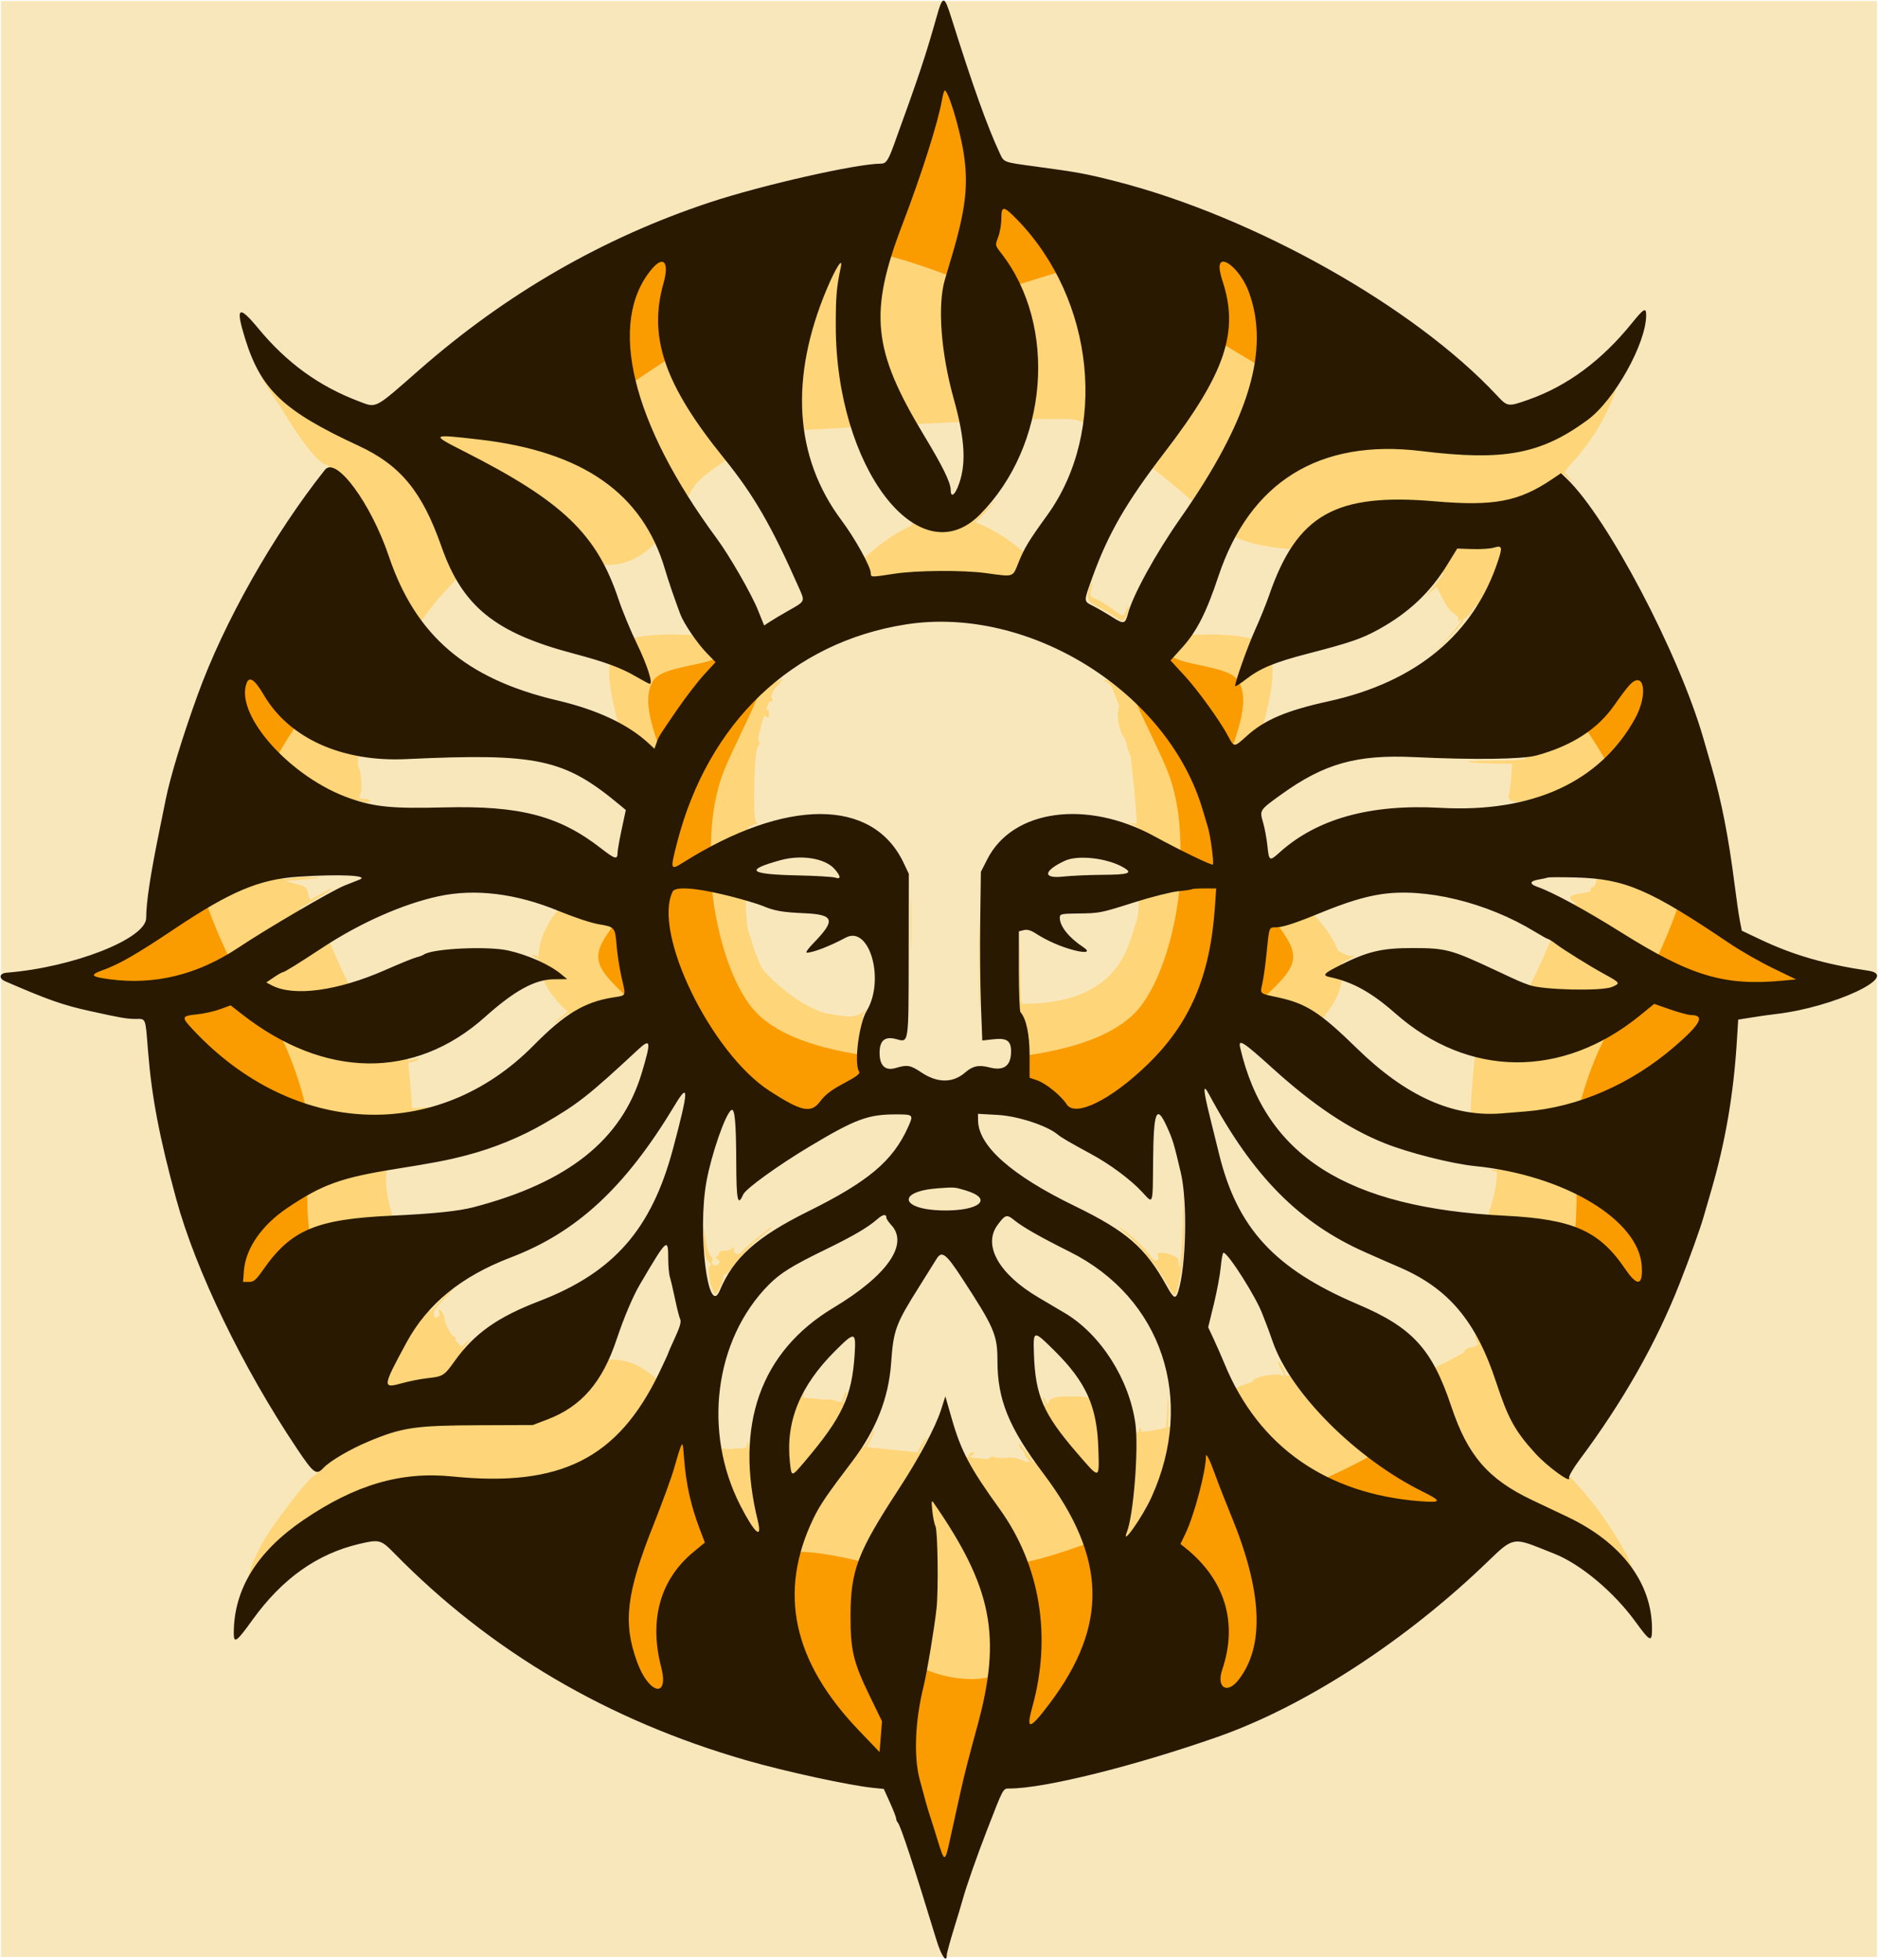 <?xml version="1.0" encoding="UTF-8"?>
<svg width="964px" height="1006px" viewBox="0 0 964 1006" version="1.1" xmlns="http://www.w3.org/2000/svg" xmlns:xlink="http://www.w3.org/1999/xlink" style="background: #FBE7BA;">
    <title>Untitled</title>
    <g id="Page-1" stroke="none" stroke-width="1" fill="none" fill-rule="evenodd">
        <rect id="Rectangle" fill="#F9E7BC" x="0.5" y="0.5" width="963" height="1004"></rect>
        <g id="trace-(2)" transform="translate(0.285, 0.282)">
            <path d="M458.715,130.659 C458.715,131.727 458.291,132.862 457.773,133.182 C457.255,133.503 456.523,135.892 456.147,138.491 C455.77,141.091 455.11,143.668 454.679,144.218 C452.363,147.175 452.961,176.803 455.475,183.597 C456.223,185.62 456.32,185.608 461.856,182.815 C464.948,181.256 468.769,179.727 470.346,179.418 C478.655,177.79 480.151,177.114 480.828,174.685 C481.347,172.823 481.54,173.368 481.615,176.909 C481.67,179.489 482.225,181.915 482.849,182.301 C483.651,182.796 483.805,182.006 483.375,179.61 C481.961,171.728 481.461,154.682 482.522,150.528 C485.036,140.68 485.037,135.168 482.525,134.979 C481.271,134.884 480.109,134.401 479.944,133.904 C478.624,129.945 476.914,129.182 474.481,131.468 C471.579,134.194 469.019,134.292 465.777,131.799 C464.436,130.769 462.748,130.152 462.027,130.429 C461.305,130.705 460.715,130.434 460.715,129.825 C460.715,129.216 460.265,128.718 459.715,128.718 C459.165,128.718 458.715,129.591 458.715,130.659 M538.089,140.25 C538.49,141.295 537.809,142.09 535.946,142.75 C534.444,143.283 532.434,144.169 531.479,144.718 C530.524,145.268 528.8,145.718 527.649,145.718 C525.527,145.718 525.569,150.427 527.715,153.218 C528.478,154.21 529.879,159.613 531.863,169.214 C532.43,171.961 532.742,181.711 532.555,190.881 C532.368,200.05 532.4,207.368 532.625,207.142 C533.144,206.622 533.528,202.033 533.749,193.718 C533.969,185.425 534.415,183.84 536.512,183.892 C537.448,183.915 541.495,183.828 545.504,183.699 C554.49,183.409 553.705,182.382 554.832,195.887 C556.034,210.3 556.801,212.291 556.114,199.218 C555.26,182.965 552.879,168.726 549.76,161.218 C549.304,160.118 548.048,156.968 546.97,154.218 C543.06,144.241 540.187,138.758 538.858,138.738 C538.047,138.726 537.738,139.334 538.089,140.25 M426.124,145.468 C418.36,162.316 411.554,185.47 416.146,179.415 C417.169,178.066 417.644,177.94 418.035,178.915 C418.442,179.932 418.574,179.939 418.636,178.949 C418.688,178.119 419.542,177.887 421.106,178.28 C423.944,178.992 424.888,177.774 425.805,172.218 C426.332,169.021 426.504,169.824 426.66,176.218 C426.768,180.618 427.209,185.118 427.641,186.218 C428.073,187.318 428.226,180.568 427.981,171.218 C427.737,161.868 427.945,150.956 428.445,146.968 C429.539,138.234 429.476,138.193 426.124,145.468 M333.899,180.835 C332.625,182.408 331.832,184.099 332.138,184.593 C332.443,185.087 332.023,186.047 331.204,186.727 C330.385,187.407 329.715,188.583 329.715,189.34 C329.715,191.823 327.767,190.782 327.147,187.968 C325.97,182.635 325.708,183.292 326.249,190.218 C326.55,194.068 327.207,198.568 327.711,200.218 C328.214,201.868 329.338,205.693 330.209,208.718 C331.991,214.907 331.738,214.3 338.701,229.083 C343.496,239.264 345.398,242.048 344.059,236.924 C343.741,235.711 343.084,234.718 342.598,234.718 C342.113,234.718 341.715,233.953 341.715,233.018 C341.715,231.749 342.003,231.606 342.851,232.454 C344.313,233.916 352.715,227.135 352.715,224.493 C352.715,223.502 353.278,221.684 353.965,220.454 C354.653,219.224 355.306,218.052 355.417,217.849 C355.675,217.38 357.635,219.412 360.486,223.103 C361.712,224.69 362.715,225.631 362.715,225.195 C362.715,224.759 360.964,222.111 358.823,219.31 C352.918,211.585 344.316,197.767 342.268,192.718 C341.265,190.243 339.906,186.868 339.248,185.218 C336.109,177.339 336.483,177.645 333.899,180.835 M629.851,182.885 C629.776,183.801 629.378,184.701 628.965,184.885 C628.552,185.068 626.502,188.686 624.407,192.924 C620.153,201.535 609.698,217.572 603.558,224.905 C601.342,227.552 600.021,229.718 600.622,229.718 C601.223,229.718 601.722,229.381 601.731,228.968 C601.739,228.556 603.532,226.193 605.715,223.718 C607.898,221.243 609.691,218.88 609.699,218.468 C609.708,218.056 610.103,217.718 610.576,217.718 C611.05,217.718 611.224,218.835 610.963,220.2 C610.589,222.159 611.023,222.884 613.025,223.646 C614.526,224.217 615.695,225.547 615.888,226.904 C616.081,228.257 617.035,229.347 618.215,229.561 C619.315,229.761 620.927,230.554 621.796,231.323 C622.666,232.093 623.678,232.421 624.046,232.054 C625.37,230.729 624.68,233.323 623.113,235.56 C622.232,236.818 621.726,238.062 621.989,238.325 C622.829,239.165 626.765,231.608 626.072,230.487 C625.7,229.885 625.869,229.695 626.456,230.058 C627.421,230.654 635.406,213.965 637.145,207.718 C637.528,206.343 638.232,204.318 638.71,203.218 C639.188,202.118 640.059,198.518 640.645,195.218 C641.232,191.918 641.984,187.868 642.318,186.218 L642.925,183.218 L641.235,185.508 C640.263,186.825 638.837,187.609 637.88,187.351 C636.964,187.105 635.009,186.636 633.534,186.309 C631.805,185.926 630.7,184.917 630.421,183.466 C630.166,182.147 629.931,181.906 629.851,182.885 M143.785,208.809 C155.06,227.591 164.566,239.217 167.805,238.189 C170.148,237.446 178.361,244.427 184.949,252.76 C188.098,256.743 196.715,273.824 196.715,276.082 C196.715,276.917 197.114,277.847 197.602,278.148 C198.089,278.449 198.805,280.388 199.191,282.457 C199.578,284.526 200.21,286.668 200.596,287.218 C200.982,287.768 201.896,290.018 202.628,292.218 C204.48,297.788 208.569,306.718 209.269,306.718 C209.588,306.718 209.587,305.889 209.265,304.875 C208.922,303.794 209.51,301.977 210.688,300.48 C211.792,299.076 212.837,297.093 213.009,296.073 C213.181,295.053 214.053,291.968 214.945,289.218 C215.838,286.468 217.107,280.212 217.766,275.315 L218.965,266.411 L220.912,270.659 C221.983,272.995 223.079,274.687 223.348,274.419 C224.272,273.495 215.604,256.768 211.089,250.762 C203.957,241.275 185.773,227.718 180.179,227.718 C176.894,227.718 152.424,214.006 146.877,209.056 L140.538,203.401 L143.785,208.809 M820.719,211.214 C804.21,228.787 768.002,237.997 736.215,232.708 C697.571,226.278 661.823,237.568 642.304,262.366 C639.688,265.689 640.422,265.11 644.632,260.53 C650.037,254.649 659.46,246.718 661.042,246.718 C661.35,246.718 661.488,248.406 661.35,250.468 C661.054,254.895 665.318,264.084 667.313,263.319 C668.049,263.036 668.538,263.543 668.477,264.525 C668.419,265.456 668.677,267.144 669.05,268.275 C669.55,269.793 668.939,271.087 666.721,273.212 C665.068,274.796 663.715,276.539 663.715,277.085 C663.715,277.631 665.403,276.102 667.465,273.688 C669.528,271.273 671.091,268.908 670.94,268.433 C670.789,267.958 671.032,267.796 671.48,268.073 C671.928,268.349 674.301,267.209 676.754,265.538 C690.763,255.999 705.089,253.316 728.715,255.808 C761.42,259.257 777.978,256.846 794.041,246.296 L800.802,241.856 L804.509,244.992 L808.215,248.128 L805.533,245.173 L802.85,242.218 L811.257,229.218 C823.209,210.736 825.8,205.805 820.719,211.214 M229.965,226.301 C230.645,226.982 243.942,228.872 247.965,228.86 C251.286,228.85 251.576,230.291 248.465,231.347 C245.936,232.205 243.469,231.927 242.705,230.697 C242.424,230.246 240.849,229.57 239.205,229.196 C237.327,228.769 239.16,230.227 244.136,233.117 C248.492,235.648 252.43,237.718 252.886,237.718 C253.342,237.718 253.715,238.168 253.715,238.718 C253.715,239.268 254.236,239.718 254.873,239.718 C256.386,239.718 270.097,248.442 279.429,255.344 C283.478,258.339 287.294,260.478 287.908,260.099 C288.528,259.715 288.747,259.857 288.4,260.418 C288.057,260.973 288.888,262.471 290.246,263.747 C293.003,266.337 293.64,265.398 291.06,262.547 C290.07,261.453 289.869,260.718 290.56,260.718 C291.195,260.718 291.715,259.791 291.715,258.659 C291.715,257.527 292.124,256.853 292.624,257.162 C294.054,258.045 298.702,251.854 298.833,248.891 C298.985,245.469 298.997,245.562 298.115,243.294 C297.49,241.686 297.683,241.497 299.291,242.14 C303.849,243.964 303.896,243.657 299.43,241.237 C296.798,239.811 294.141,238.955 293.525,239.335 C292.91,239.716 292.681,239.582 293.017,239.038 C293.699,237.935 286.337,234.737 277.215,232.174 C273.915,231.247 270.165,230.083 268.881,229.586 C267.597,229.09 262.519,228.398 257.596,228.049 C252.673,227.699 248.409,227.032 248.121,226.566 C247.833,226.099 243.499,225.718 238.489,225.718 C233.48,225.718 229.644,225.98 229.965,226.301 M502.215,264.497 C490.041,276.246 479.136,277.742 469.465,268.992 C468.389,268.018 467.715,267.853 467.715,268.563 C467.715,269.198 468.165,269.718 468.715,269.718 C471.063,269.718 469.335,271.474 463.965,274.543 C454.09,280.188 447.455,284.522 446.584,285.896 C445.95,286.895 445.742,286.913 445.73,285.968 C445.722,285.281 445.29,284.718 444.771,284.718 C444.011,284.718 447.034,293.15 448.316,294.606 C448.504,294.819 450.67,294.431 453.13,293.742 C457.093,292.632 459.881,292.215 465.925,291.828 C466.865,291.767 468.665,290.653 469.925,289.351 C475.348,283.745 498.912,285.382 506.165,291.868 C506.687,292.336 508.798,292.718 510.856,292.718 C512.914,292.718 514.875,293.168 515.215,293.718 C516.038,295.049 519.715,295.004 519.715,293.663 C519.715,292.778 520.774,290.197 524.408,282.218 C524.658,281.668 524.214,282.01 523.421,282.979 C522.071,284.627 521.889,284.632 520.597,283.057 C518.364,280.336 508.121,274.065 502.764,272.139 L497.812,270.358 L500.013,268.204 C504.609,263.709 511.113,256.719 510.673,256.747 C510.421,256.763 506.615,260.251 502.215,264.497 M767.475,281.832 C766.528,282.363 761.807,282.666 756.984,282.507 L748.215,282.218 L743.82,289.218 C741.403,293.068 737.381,298.693 734.882,301.718 C731.479,305.836 731.182,306.416 733.699,304.027 L737.059,300.835 L740.18,306.945 C741.896,310.305 744.181,313.541 745.258,314.136 C747.793,315.537 748.729,316.886 747.995,318.075 C747.671,318.599 747.926,318.706 748.56,318.313 C751.645,316.407 748.978,320.359 742.1,327.885 L734.484,336.218 L743.119,327.403 C747.931,322.491 751.455,318.106 751.08,317.499 C750.702,316.887 750.865,316.692 751.451,317.055 C753.436,318.281 762.327,302.739 766.232,291.218 C767.164,288.468 768.405,285.206 768.989,283.97 C770.276,281.245 769.779,280.543 767.475,281.832 M558.844,301.901 C557.174,307.077 557.917,308.497 563.896,311.555 C566.957,313.12 570.903,315.427 572.665,316.682 C576.167,319.176 576.902,318.836 578.526,313.968 C579.794,310.171 579.113,309.541 577.715,313.218 C576.492,316.436 575.798,316.369 571.103,312.584 C568.964,310.86 565.336,308.604 563.039,307.57 C559.02,305.761 558.897,305.57 559.772,302.52 C560.996,298.252 560.194,297.717 558.844,301.901 M605.133,334.802 L601.543,338.479 L607.838,344.601 C612.853,349.478 614.304,350.417 614.974,349.22 C616.567,346.374 625.825,349.602 628.972,354.101 C630.685,356.55 630.665,356.677 628.177,359.165 C626.773,360.569 626.095,361.718 626.67,361.718 C627.245,361.718 627.715,362.393 627.715,363.218 C627.715,364.043 628.117,364.718 628.608,364.718 C630.446,364.718 630.716,368.059 629.029,369.924 C627.337,371.793 628.288,373.648 630.965,373.703 C631.378,373.711 631.715,374.364 631.715,375.153 C631.715,375.942 632.182,377.817 632.753,379.319 L633.791,382.049 L637.503,378.481 C639.545,376.519 642.965,373.744 645.105,372.315 C647.244,370.887 648.531,369.718 647.965,369.718 C647.398,369.718 644.223,371.715 640.908,374.155 C634.026,379.221 633.676,379.011 633.779,369.886 C633.894,359.709 636.65,349.996 639.034,351.362 C639.684,351.734 639.886,351.675 639.483,351.23 C638.644,350.303 641.927,347.197 645.965,345.097 C647.478,344.31 648.715,343.444 648.715,343.172 C648.715,341.669 640.507,347.22 636.829,351.21 C630.413,358.171 630.608,354.72 637.64,336.902 C638.794,333.978 639.283,331.867 638.726,332.211 C638.17,332.555 637.715,333.484 637.715,334.277 C637.715,337.265 623.532,335.879 614.715,332.03 C611.195,330.493 608.611,331.24 605.133,334.802 M329.553,334.218 C330.046,335.318 331.168,337.793 332.047,339.718 C336.651,349.804 335.503,355.607 329.905,350.545 C326.807,347.743 316.815,342.285 316.097,343.002 C315.832,343.268 317.836,344.852 320.551,346.522 C331.012,352.959 335.69,360.916 335.705,372.301 C335.718,381.313 335.566,381.41 329.023,376.576 C326.018,374.356 323.36,372.739 323.117,372.983 C322.874,373.226 324.596,374.674 326.945,376.2 C329.293,377.726 332.18,379.85 333.36,380.921 L335.504,382.869 L337.21,377.734 C338.291,374.48 338.679,371.339 338.27,369.159 C337.689,366.062 339.01,364.104 339.893,366.753 C340.114,367.414 340.864,367.324 341.973,366.503 C344.616,364.546 342.496,357.28 339.51,358.061 C338.379,358.357 336.805,357.951 336.013,357.159 C334.759,355.904 334.905,355.718 337.144,355.718 C338.763,355.718 339.715,355.162 339.715,354.218 C339.715,353.26 340.677,352.718 342.377,352.718 C345.62,352.718 352.98,348.528 357.574,344.066 C359.439,342.255 361.808,340.506 362.84,340.178 C365.394,339.368 365.213,338.569 361.715,335.218 C360.065,333.637 358.715,332.878 358.715,333.531 C358.715,334.364 355.809,334.725 348.965,334.742 C343.602,334.755 337.548,335.153 335.51,335.626 C332.318,336.368 331.588,336.192 330.231,334.352 C328.823,332.442 328.751,332.428 329.553,334.218 M388.226,359.991 C377.516,370.763 372.77,376.656 376.822,374.152 C377.984,373.434 377.154,379.225 375.809,381.218 C375.178,382.154 373.897,386.125 370.325,398.218 C367.569,407.547 365.635,431.718 367.644,431.718 C368.261,431.718 372.746,429.693 377.609,427.218 C382.473,424.743 387.074,422.711 387.834,422.703 C388.914,422.691 388.939,422.512 387.949,421.884 C386.021,420.66 386.703,386.05 388.715,382.979 C390.053,380.937 389.983,380.542 387.916,378.479 C385.977,376.545 385.512,376.435 384.697,377.718 C383.961,378.878 383.742,378.595 383.73,376.468 C383.722,374.956 384.213,373.718 384.822,373.718 C385.431,373.718 385.684,373.079 385.384,372.299 C384.075,368.886 390.735,365.138 393.39,367.793 C394.157,368.56 394.465,368.107 394.465,366.216 C394.465,363.884 394.149,363.629 391.84,364.101 C390.396,364.397 389.778,364.394 390.465,364.095 C391.153,363.796 391.715,362.669 391.715,361.591 C391.715,360.513 392.278,359.703 392.965,359.793 C396.134,360.204 396.794,359.735 395.762,357.806 C394.92,356.232 395.379,355.254 398.36,352.273 C400.352,350.281 401.702,348.371 401.359,348.029 C401.017,347.687 395.107,353.069 388.226,359.991 M566.715,348.667 C566.715,349.245 567.135,349.718 567.648,349.718 C568.161,349.718 570.269,351.778 572.333,354.297 L576.085,358.876 L574.299,362.192 C572.518,365.498 573.889,374.667 576.694,378.218 C577.129,378.768 577.813,380.793 578.215,382.718 C578.617,384.643 579.389,386.768 579.93,387.441 C580.925,388.677 583.22,401.814 584.512,413.675 C585.141,419.456 585.476,420.199 587.715,420.777 C590.041,421.377 589.96,421.474 586.552,422.165 C584.537,422.574 581.837,422.638 580.552,422.308 C578.404,421.756 578.418,421.796 580.715,422.802 C582.09,423.405 586.125,425.251 589.682,426.906 C593.737,428.791 596.287,429.502 596.518,428.81 C596.72,428.202 597.345,427.99 597.907,428.337 C598.558,428.739 598.455,429.261 597.624,429.774 C596.691,430.351 597.158,430.915 599.267,431.757 C600.888,432.404 603.046,433.366 604.062,433.895 C607.035,435.442 607.173,434.018 604.292,431.519 C601.81,429.366 601.551,428.315 600.284,415.218 C598.819,400.081 595.644,388.438 589.86,376.997 C586.902,371.145 585.448,366.209 587.715,369.718 C588.248,370.543 588.691,370.757 588.7,370.194 C588.72,368.813 574.727,353.727 570.275,350.332 C568.317,348.838 566.715,348.089 566.715,348.667 M146.715,373.659 C146.715,374.241 147.138,374.718 147.655,374.718 C149.07,374.718 148.378,380.023 146.925,380.315 C146.232,380.454 146.126,380.339 146.69,380.06 C147.254,379.78 147.715,379.084 147.715,378.512 C147.715,377.885 147.121,377.966 146.215,378.718 C145.39,379.403 144.715,380.583 144.715,381.34 C144.715,382.098 145.39,382.718 146.215,382.718 C147.04,382.718 147.715,383.445 147.715,384.335 C147.715,385.438 147.104,385.791 145.79,385.448 C142.695,384.639 144.356,386.792 150.92,392.101 C164.222,402.86 189.715,415.093 189.715,410.718 C189.715,410.168 188.349,409.718 186.68,409.718 C184.142,409.718 183.78,409.431 184.469,407.968 C186.268,404.15 184.75,391.968 182.387,391.256 C180.277,390.62 180.271,390.579 182.197,389.815 C183.76,389.195 183.019,388.769 178.697,387.802 C175.682,387.127 172.315,386.214 171.215,385.774 C165.271,383.395 156.73,379.112 153.215,376.748 C147.319,372.783 146.715,372.496 146.715,373.659 M819.358,374.218 C818.533,375.043 817.362,375.718 816.755,375.718 C816.148,375.718 815.393,376.393 815.077,377.218 C814.76,378.043 813.704,378.718 812.73,378.718 C811.757,378.718 810.4,379.393 809.715,380.218 C809.03,381.043 807.652,381.718 806.652,381.718 C805.651,381.718 804.565,382.151 804.238,382.681 C803.911,383.211 802.196,384.076 800.429,384.603 C782.497,389.956 782.545,389.949 765.715,390.085 C755.705,390.166 750.985,390.484 753.715,390.894 C756.19,391.266 762.189,391.603 767.047,391.644 L775.879,391.718 L775.447,398.468 C775.21,402.18 774.674,406.218 774.256,407.44 C773,411.115 777.378,412.474 783.436,410.287 C793.027,406.826 809.715,398.958 809.715,397.898 C809.715,397.499 811.264,396.339 813.156,395.32 C816.712,393.405 818.604,390.718 816.398,390.718 C815.708,390.718 815.144,389.818 815.144,388.718 C815.144,387.618 815.497,386.718 815.929,386.718 C817.073,386.718 816.893,382.946 815.715,382.218 C813.816,381.044 814.725,378.619 817.699,376.921 C819.341,375.985 820.902,374.656 821.168,373.968 C821.813,372.304 821.186,372.39 819.358,374.218 M141.093,451.75 C131.485,453.884 120.839,458.164 111.354,463.708 C107.581,465.913 104.299,467.718 104.062,467.718 C98.771,467.718 100.455,477.973 105.954,479.241 C109.331,480.019 110.579,481.718 107.774,481.718 C106.61,481.718 105.715,482.37 105.715,483.218 C105.715,484.043 106.053,484.719 106.465,484.719 C106.877,484.72 108.522,485.845 110.121,487.219 C113.199,489.867 114.715,490.361 114.715,488.718 C114.715,488.168 115.286,487.718 115.983,487.718 C116.68,487.718 118.818,486.659 120.733,485.365 C123.79,483.299 143.864,471.532 155.215,465.152 C163.214,460.656 171.077,455.718 170.237,455.718 C169.764,455.718 167.024,457.046 164.149,458.668 L158.922,461.618 L158.203,459.418 C157.808,458.208 157.424,456.918 157.35,456.551 C157.068,455.155 155.595,454.378 150.981,453.191 L146.215,451.965 L154.215,451.283 C165.584,450.313 166.398,449.95 157.215,449.948 C152.815,449.948 145.56,450.758 141.093,451.75 M467.145,473.718 C467.145,486.643 467.288,491.93 467.462,485.468 C467.636,479.006 467.636,468.43 467.462,461.968 C467.288,455.506 467.145,460.793 467.145,473.718 M819.774,452.056 C820.082,452.394 822.107,453.086 824.274,453.594 C828.116,454.494 828.058,454.52 821.996,454.618 C817.11,454.696 815.893,455.017 816.314,456.115 C816.71,457.148 815.545,457.691 811.833,458.202 C803.317,459.373 803.532,460.896 812.932,465.985 C817.488,468.451 823.927,472.212 827.241,474.343 C845.004,485.765 855.715,491.537 855.715,489.687 C855.715,489.154 855.153,488.708 854.465,488.695 C853.778,488.683 854.663,487.959 856.432,487.086 C858.202,486.214 859.908,484.687 860.223,483.693 C860.539,482.698 862.128,481.421 863.756,480.854 C866.397,479.933 867.322,478.256 866.794,475.35 C866.707,474.872 867.779,474.768 869.176,475.119 C880.184,477.882 844.575,457.426 832.715,454.174 C826.133,452.369 818.995,451.201 819.774,452.056 M361.715,459.908 C361.715,492.983 386.34,526.548 418.207,536.909 C435.89,542.659 438.314,542.492 439.158,535.467 C440.086,527.743 441.806,521.483 443.617,519.235 C445.13,517.357 445.116,517.329 443.351,518.702 C424.843,533.098 375.715,493.919 375.715,464.763 C375.715,463.599 374.328,462.613 371.465,461.744 C368.016,460.697 367.582,460.322 369.161,459.754 C370.951,459.11 370.911,459.001 368.661,458.4 C363.843,457.111 361.715,457.573 361.715,459.908 M598.32,458.435 C596.772,458.832 596.68,459.101 597.82,459.903 C598.824,460.611 598.374,460.762 596.215,460.442 C594.565,460.197 592.09,460.339 590.715,460.758 C589.08,461.255 588.82,461.553 589.965,461.618 C595.78,461.95 583.398,491.517 572.947,502.255 C560.228,515.324 541.721,523.579 530.494,521.192 C523.839,519.778 523.739,519.453 523.489,498.313 L523.263,479.218 L522.966,497.527 L522.669,515.837 L525.643,522.067 C527.492,525.942 528.873,530.801 529.295,534.924 L529.974,541.55 L533.595,541.005 C570.977,535.374 597.992,508.245 604.726,469.574 C606.448,459.687 604.777,456.782 598.32,458.435 M502.166,495.218 C502.166,515.018 502.3,523.26 502.463,513.533 C502.627,503.806 502.627,487.606 502.464,477.533 C502.301,467.46 502.167,475.418 502.166,495.218 M667.715,472.958 C665.24,474.097 660.74,475.522 657.715,476.124 L652.215,477.218 L652.015,483.718 C651.906,487.293 652.054,489.543 652.345,488.718 C652.636,487.893 653.095,486.543 653.367,485.718 C653.738,484.587 654.202,484.833 655.252,486.718 C657.15,490.126 657.126,502.406 655.214,506.072 C653.38,509.59 653.987,510.718 657.715,510.718 C659.3,510.718 660.839,511.11 661.135,511.589 C661.431,512.068 662.959,512.717 664.53,513.031 C666.1,513.345 670.385,515.613 674.05,518.071 C677.716,520.529 680.712,522.243 680.708,521.879 C680.704,521.516 679.129,520.147 677.208,518.839 C670.053,513.967 674.536,502.191 683.215,503.058 C686.445,503.381 687.507,503.257 686.215,502.708 C685.115,502.241 682.978,501.827 681.465,501.788 C676.31,501.657 678.635,498.965 687.965,494.265 C694.913,490.764 696.307,489.766 693.564,490.254 C687.623,491.311 670.006,474.76 673.429,471.337 C674.555,470.212 672.279,470.857 667.715,472.958 M296.807,473.64 C296.033,474.13 294.008,475.717 292.307,477.168 C290.607,478.618 287.19,481.415 284.715,483.383 C282.24,485.352 279.525,488.007 278.682,489.283 C277.568,490.97 276.748,491.351 275.682,490.677 C274.875,490.166 273.54,489.744 272.715,489.738 C271.89,489.732 274.798,491.54 279.177,493.756 C283.556,495.972 287.381,498.14 287.677,498.575 C287.973,499.009 289.049,499.672 290.069,500.049 C291.175,500.458 291.694,501.329 291.357,502.209 C291.046,503.019 291.446,505.539 292.246,507.807 C293.047,510.075 293.441,512.353 293.122,512.868 C292.804,513.384 293.018,514.379 293.599,515.079 C294.396,516.039 293.431,517.286 289.671,520.153 C286.93,522.244 284.42,524.386 284.095,524.912 C283.769,525.439 286.309,523.804 289.739,521.279 C296.136,516.57 298.537,515.27 307.215,511.817 C309.965,510.722 311.704,509.803 311.078,509.773 C306.26,509.541 307.225,477.718 312.051,477.718 C314.381,477.718 313.488,476.441 310.945,476.137 C304.477,475.364 301.226,474.629 300.338,473.741 C299.099,472.502 298.626,472.489 296.807,473.64 M146.343,498.676 C138.676,503.172 137.93,504.249 141.595,505.526 C146.049,507.079 159.63,508.158 157.715,506.807 C156.89,506.225 154.415,505.69 152.215,505.617 C150.015,505.545 148.956,505.289 149.862,505.048 C151.912,504.504 153.058,500.548 151.454,499.557 C150.801,499.153 149.975,499.298 149.616,499.878 C149.17,500.6 148.764,500.606 148.325,499.897 C147.974,499.328 148.592,498.574 149.7,498.223 C150.808,497.871 151.715,497.164 151.715,496.651 C151.715,495.46 152.029,495.341 146.343,498.676 M816.715,497.094 C816.715,497.348 818.33,498.553 820.304,499.773 C824.647,502.457 823.478,503.68 816.548,503.703 C813.841,503.712 811.715,504.218 811.485,504.908 C811.209,505.735 807.747,506.088 800.152,506.064 C789.648,506.03 789.473,506.064 795.715,506.914 C809.734,508.822 832.504,506.264 828.02,503.284 C824.251,500.779 816.715,496.653 816.715,497.094 M148.925,541.647 C149.612,544.355 150.353,545.41 151.31,545.043 C152.074,544.75 152.983,545.252 153.33,546.157 C154.199,548.422 153.081,549.267 151.239,547.738 C150.289,546.949 149.715,546.873 149.715,547.537 C149.715,548.121 150.146,548.866 150.672,549.192 C151.601,549.765 151.756,551.079 151.824,558.968 C151.853,562.237 152.161,562.718 154.227,562.718 C155.531,562.718 156.851,563.129 157.161,563.631 C157.472,564.133 159.618,564.864 161.932,565.255 C164.245,565.645 166.83,566.32 167.677,566.753 C174.118,570.053 211.665,571.591 219.215,568.865 C221.693,567.97 220.997,567.875 215.215,568.317 C210.482,568.679 208.675,568.535 209.636,567.871 C210.85,567.032 210.814,566.517 209.386,564.339 C208.236,562.584 207.715,559.656 207.715,554.953 C207.715,551.194 207.222,547.625 206.619,547.022 C205.825,546.228 206.648,545.736 209.614,545.235 C211.864,544.855 214.006,544.057 214.374,543.461 C214.793,542.783 214.448,542.606 213.45,542.989 C212.574,543.326 210.25,543.902 208.286,544.271 C206.227,544.657 204.715,545.529 204.715,546.329 C204.715,547.093 204.265,547.718 203.715,547.718 C203.165,547.718 202.715,547.328 202.715,546.852 C202.715,546.375 195.852,545.714 187.465,545.381 C179.078,545.048 169.515,544.115 166.215,543.306 C158.228,541.349 152.015,539.351 151.115,538.451 C148.986,536.323 147.955,537.827 148.925,541.647 M810.165,540.574 C808.431,542.138 792.37,544.856 781.465,545.433 C775.552,545.746 770.715,546.388 770.715,546.86 C770.715,547.332 769.885,547.718 768.87,547.718 C764.219,547.718 760.046,566.878 764.448,568.025 C765.52,568.305 765.035,568.565 763.215,568.688 L760.215,568.89 L763.215,569.816 C766.569,570.852 782.541,570.132 790.215,568.599 C798.902,566.864 808.196,564.368 808.715,563.63 C808.99,563.239 810.34,562.711 811.715,562.455 L814.215,561.99 L811.532,561.854 C806.81,561.614 805.789,543.239 810.434,542.074 C811.689,541.759 812.715,541.1 812.715,540.61 C812.715,539.479 811.401,539.461 810.165,540.574 M765.715,600.559 C766.54,601.074 769.577,601.812 772.465,602.2 C778.175,602.967 779.212,604.125 775.111,605.155 C772.539,605.8 772.512,605.903 772.869,613.763 L773.23,621.718 L769.722,621.853 C767.793,621.927 773.415,622.605 782.215,623.36 C791.015,624.115 800.208,625.405 802.643,626.226 C809.074,628.393 810.003,628.137 812.182,623.592 C813.263,621.335 814.746,619.26 815.477,618.979 C820.36,617.105 790.615,604.366 775.215,601.736 C771.365,601.079 767.315,600.334 766.215,600.082 C764.649,599.722 764.541,599.826 765.715,600.559 M181.215,604.652 C167.772,608.524 155.65,614.712 158.994,615.995 C161.604,616.997 163.073,623.665 161.151,625.789 C159.28,627.856 161.263,628.77 163.268,626.765 C163.792,626.241 170.52,625.306 178.218,624.689 C185.916,624.071 192.996,623.15 193.951,622.642 C194.906,622.134 196.338,621.718 197.133,621.718 C198.509,621.718 198.657,613.023 197.397,606.218 C196.743,602.687 190.228,602.056 181.215,604.652 M606.862,626.218 C606.595,640.692 605.334,654.243 604.722,649.218 C604.588,648.118 604.53,646.746 604.594,646.168 C604.731,644.934 599.074,642.718 595.787,642.718 C594.218,642.718 593.673,643.165 594.049,644.145 C595.302,647.412 592.133,647.648 590.328,644.422 C588.566,641.271 577.052,630.649 574.513,629.832 C573.799,629.603 575.764,631.501 578.879,634.051 C584.928,639.003 594.737,651.312 599.27,659.641 C602.716,665.972 603.127,665.959 604.539,659.468 C607.051,647.93 607.767,639.551 607.469,625.218 L607.157,610.218 L606.862,626.218 M360.851,635.403 C360.713,641.7 361.941,646.622 363.963,647.871 C364.779,648.375 364.741,648.982 363.825,650.086 C362.5,651.682 365.229,663.718 366.916,663.718 C368.141,663.718 371.483,656.347 370.946,654.829 C370.674,654.057 370.907,653.718 371.471,654.067 C372.029,654.412 374.702,651.658 377.41,647.947 C380.118,644.235 385.007,638.974 388.274,636.256 C391.542,633.537 394.643,630.954 395.165,630.515 C395.688,630.077 395.806,629.718 395.428,629.718 C394.6,629.718 381.641,640.568 380.189,642.478 C378.78,644.33 375.678,643.018 376.425,640.885 C376.901,639.528 376.759,639.45 375.662,640.468 C374.921,641.156 373.055,641.718 371.515,641.718 C369.693,641.718 368.715,642.242 368.715,643.218 C368.715,644.043 368.153,644.732 367.465,644.75 C366.705,644.769 366.906,645.306 367.976,646.118 C369.577,647.333 369.593,647.575 368.15,648.772 C366.408,650.218 364.24,648.296 365.434,646.364 C365.756,645.842 365.343,644.919 364.516,644.314 C363.64,643.674 362.588,640.288 361.999,636.216 L360.987,629.218 L360.851,635.403 M223.317,669.897 C218.442,675.121 214.894,679.742 215.182,680.492 C215.462,681.223 215.278,681.566 214.772,681.253 C213.432,680.425 197.797,709.134 198.957,710.293 C199.221,710.558 200.738,710.269 202.326,709.651 C203.915,709.033 210.32,707.699 216.56,706.685 C227.322,704.936 230.555,703.512 230.683,700.463 C230.701,700.048 233.716,696.223 237.383,691.963 C243.223,685.18 241.73,685.65 234.981,692.718 C232.811,694.991 232.691,695.019 233.657,693.029 C234.279,691.749 234.343,690.606 233.812,690.278 C233.312,689.969 233.138,688.816 233.426,687.717 C233.713,686.616 233.456,685.718 232.852,685.718 C231.492,685.718 227.715,678.485 227.715,675.88 C227.715,674.826 226.975,673.349 226.071,672.598 C224.616,671.391 224.504,671.477 225.099,673.352 C225.62,674.993 225.258,675.634 223.493,676.197 C219.299,677.535 218.599,677.565 219.012,676.388 C219.238,675.744 220.224,675.364 221.205,675.543 C222.498,675.779 222.815,675.421 222.361,674.239 C221.933,673.123 223.464,670.84 227.221,666.992 C230.237,663.903 232.538,661.208 232.334,661.003 C232.129,660.799 228.072,664.801 223.317,669.897 M757.26,686.968 C757.634,688.205 758.339,689.646 758.827,690.168 C759.316,690.69 759.701,691.815 759.685,692.668 C759.657,694.058 759.561,694.059 758.755,692.682 C757.393,690.357 752.411,690.924 751.228,693.538 C750.685,694.737 749.672,695.718 748.978,695.718 C748.283,695.718 747.715,696.168 747.715,696.718 C747.715,697.268 747.118,697.718 746.389,697.718 C744.664,697.718 741.049,701.661 740.431,704.218 C740.04,705.834 739.925,705.882 739.831,704.468 C739.767,703.506 739.249,702.718 738.68,702.718 C738.017,702.718 737.969,703.347 738.547,704.468 C740.995,709.217 742.899,714.042 745.747,722.718 C750.889,738.379 754.893,745.241 763.973,753.951 C768.064,757.877 782.575,767.718 784.271,767.718 C784.854,767.718 799.266,774.414 809.865,779.61 C817.156,783.185 819.006,782.929 815.021,778.897 C814.303,778.17 813.715,776.946 813.715,776.178 C813.715,775.264 813.11,775.008 811.965,775.437 C810.394,776.025 810.365,775.908 811.677,774.297 C812.978,772.7 812.931,772.349 811.25,771.12 C810.211,770.36 809.601,769.498 809.895,769.205 C811.035,768.065 813.392,770.034 817.715,775.737 C820.19,779.002 823.445,783.146 824.949,784.946 C826.453,786.745 827.69,788.781 827.699,789.468 C827.708,790.156 828.135,790.718 828.648,790.718 C829.161,790.718 829.845,791.506 830.169,792.468 C830.493,793.43 832.116,795.793 833.776,797.718 C836.34,800.69 836.133,800.074 832.401,793.632 C827.354,784.919 819.5,774.446 812.592,767.218 C809.964,764.468 807.37,761.093 806.828,759.718 C805.848,757.234 805.841,757.233 805.778,759.526 C805.719,761.699 805.377,761.573 799.965,757.368 C781.117,742.725 774.721,733.175 766.203,706.961 C763.874,699.796 762.151,695.949 761.46,696.375 C760.774,696.8 760.605,696.446 761.002,695.412 C761.347,694.513 760.727,691.74 759.625,689.248 C757.523,684.496 756.098,683.122 757.26,686.968 M311.804,699.968 C311.33,701.231 311.344,702.364 311.837,702.551 C312.32,702.735 312.715,703.345 312.715,703.908 C312.715,704.471 312.091,704.693 311.329,704.4 C310.456,704.065 308.578,705.852 306.252,709.229 C293.004,728.464 280.36,732.897 239.803,732.523 C206.16,732.213 183.591,738.512 167.457,752.714 C164.955,754.916 162.452,756.718 161.895,756.718 C159.048,756.718 143.066,777.421 136.421,789.718 C134.787,792.743 132.571,796.793 131.497,798.718 L129.546,802.218 L132.128,799.218 C133.547,797.568 135.377,794.868 136.193,793.218 C139.593,786.344 147.389,776.218 149.281,776.218 C151.539,776.218 151.421,779.708 149.12,781.018 C148.347,781.458 147.715,782.263 147.715,782.807 C147.715,783.413 148.199,783.379 148.965,782.719 C155.667,776.942 178.824,764.737 189.715,761.242 C192.74,760.271 196.115,758.968 197.215,758.347 C198.595,757.568 210.535,757.202 235.715,757.165 C277.69,757.104 279.381,756.888 295.689,749.506 C308.332,743.783 320.594,732.792 328.928,719.712 C333.64,712.318 335.943,707.718 334.934,707.718 C334.476,707.718 333.607,708.955 333.004,710.468 C331.909,713.212 331.907,713.211 332.433,709.979 C333.015,706.405 325.699,701.75 319.465,701.728 C317.522,701.721 316.711,701.204 316.7,699.968 C316.687,698.516 316.528,698.466 315.766,699.67 C315.26,700.469 315.069,701.481 315.34,701.92 C315.611,702.359 315.079,702.718 314.157,702.718 C312.909,702.718 312.604,702.08 312.96,700.218 C313.554,697.108 312.931,696.973 311.804,699.968 M655.792,698.718 C655.785,699.543 656.439,701.092 657.247,702.159 C658.054,703.227 658.708,704.802 658.7,705.659 C658.688,706.894 658.509,706.941 657.839,705.884 C656.605,703.938 642.715,706.493 642.715,708.667 C642.715,709.103 641.178,710.514 639.299,711.801 C635.928,714.11 635.903,714.182 637.415,717.18 C643.15,728.548 657.803,743.336 670.215,750.281 C678.388,754.854 680.151,755.705 681.465,755.712 C682.153,755.715 682.715,756.168 682.715,756.718 C682.715,757.268 683.39,757.718 684.215,757.718 C686.252,757.718 686.109,756.047 683.965,754.798 C682.475,753.93 682.631,753.774 685.018,753.748 C686.56,753.732 689.477,752.593 691.5,751.218 C695.591,748.438 699.258,747.861 698.385,750.135 C697.699,751.922 700.134,752.902 703.292,752.109 L705.711,751.502 L702.963,749.363 C687.755,737.52 671.361,721.68 664.761,712.452 C662.274,708.974 661.108,708.028 660.447,708.952 C659.822,709.825 659.68,709.575 659.989,708.144 C660.234,707.004 659.394,704.079 658.12,701.644 C656.847,699.21 655.799,697.893 655.792,698.718 M432.743,716.144 C432.178,717.631 431.715,719.269 431.715,719.783 C431.715,721.147 430.785,720.931 429.009,719.155 C427.463,717.609 424.536,717.618 418.574,719.186 C416.969,719.608 415.659,719.437 415.235,718.75 C414.727,717.929 414.107,717.975 412.96,718.919 C411.568,720.066 411.462,719.867 412.057,717.218 L412.731,714.218 L411.284,716.718 C410.488,718.093 410.07,720.343 410.356,721.718 C410.719,723.458 410.59,723.812 409.935,722.884 C407.796,719.854 405.052,738.747 406.149,748.958 L406.872,755.699 L410.748,750.796 C412.879,748.099 415.092,745.603 415.664,745.25 C420.054,742.536 436.021,715.69 434.28,713.949 C434,713.67 433.308,714.657 432.743,716.144 M598.845,723.218 C598.704,728.168 597.999,735.593 597.278,739.718 L595.967,747.218 L595.841,741.968 C595.719,736.904 593.979,734.864 592.215,737.718 C591.875,738.268 590.611,738.682 589.406,738.639 C588.201,738.596 587.778,738.333 588.465,738.056 C589.153,737.778 589.715,737.139 589.715,736.635 C589.715,735.257 586.957,735.532 586.377,736.968 C585.921,738.098 585.303,735.326 585.597,733.468 C585.662,733.055 585.286,732.718 584.763,732.718 C584.218,732.718 583.624,739.466 583.375,748.468 C583.136,757.131 582.426,768.217 581.797,773.104 C580.483,783.318 580.681,784.035 583.568,779.511 C584.724,777.7 586.127,775.543 586.688,774.718 C588.22,772.462 593.311,760.763 594.738,756.218 C595.429,754.018 596.35,751.093 596.785,749.718 C598.235,745.139 599.904,727.306 599.499,720.718 C599.127,714.654 599.083,714.822 598.845,723.218 M557.185,718.218 C557.608,720.881 557.542,720.979 556.592,719.094 C554.893,715.722 539.215,715.569 538.153,718.914 L537.432,721.185 L536.552,718.806 C536.068,717.498 535.413,716.687 535.097,717.003 C534.134,717.965 540.581,730.092 544.713,735.093 C555.711,748.402 561.456,753.816 562.086,751.465 C563.976,744.411 562.118,726.494 558.773,719.521 C556.981,715.786 556.771,715.614 557.185,718.218 M447.294,735.393 C446.403,738.084 438.279,750.058 429.541,761.558 C425.32,767.112 421.292,773.246 420.59,775.188 C419.888,777.129 419.004,778.718 418.625,778.718 C418.247,778.718 417.648,780.26 417.295,782.145 C416.941,784.03 416.269,785.718 415.801,785.895 C415.334,786.073 414.63,788.243 414.238,790.718 C413.581,794.862 413.643,795.061 415.026,793.236 C416.444,791.364 416.799,791.334 421.372,792.702 C424.035,793.499 428.465,794.236 431.215,794.339 C438.702,794.622 438.69,794.619 438.148,796.033 C437.87,796.757 438.081,798.444 438.616,799.783 L439.588,802.218 L439.652,799.468 C439.686,797.955 440.165,796.718 440.715,796.718 C441.265,796.718 441.715,796.143 441.715,795.44 C441.715,792.805 458.245,764.974 461.743,761.718 C463.772,759.831 475.954,738.624 475.355,738.024 C474.806,737.476 470.715,744.143 470.715,745.586 C470.715,747.033 468.448,747.051 467.014,745.617 C465.769,744.372 445.707,743.987 443.79,745.171 C443.128,745.581 444.02,743.376 445.772,740.271 C447.524,737.167 448.719,734.389 448.427,734.097 C448.136,733.806 447.626,734.389 447.294,735.393 M383.465,740.05 C383.052,741.057 382.715,742.831 382.715,743.991 C382.715,745.863 382.574,745.92 381.465,744.505 C379.355,741.813 373.749,743.289 373.579,746.581 L373.443,749.218 L372.994,746.718 C372.43,743.573 370.715,741.62 370.715,744.123 C370.715,751.674 384.421,783.718 387.651,783.718 C388.072,783.718 387.778,780.455 386.998,776.468 C386.218,772.481 385.272,762.243 384.897,753.718 C384.521,745.171 383.879,739.04 383.465,740.05 M522.715,741.396 C522.715,741.988 523.39,743.033 524.215,743.718 C525.04,744.403 525.715,745.528 525.715,746.218 C525.715,746.908 526.401,748.042 527.239,748.738 C529.711,750.79 528.155,751.021 524.273,749.178 C521.763,747.988 519.148,747.614 515.662,747.949 C512.908,748.214 510.414,748.04 510.119,747.563 C509.825,747.087 508.684,747.327 507.585,748.097 C506.485,748.867 504.72,749.271 503.662,748.994 C502.479,748.684 501.505,749.101 501.13,750.079 C500.607,751.441 500.322,751.468 499.118,750.264 C497.381,748.526 497.321,747.026 498.965,746.438 C499.653,746.193 499.899,745.652 499.513,745.236 C499.126,744.82 498.165,745.125 497.376,745.914 C495.768,747.522 499.553,755.469 501.211,753.966 C501.665,753.554 501.707,753.789 501.305,754.486 C500.853,755.271 503.975,760.432 509.5,768.031 C517.535,779.082 520.851,784.348 526.992,795.809 L528.916,799.4 L532.527,797.559 C534.513,796.546 537.817,795.718 539.87,795.718 C542.541,795.718 544.025,795.114 545.089,793.594 C546.902,791.007 554.081,791.602 553.063,794.255 C552.754,795.06 553.039,795.718 553.696,795.718 C554.929,795.718 554.279,788.995 552.733,785.756 C546.498,772.69 534.324,753.994 530.45,751.533 C529.771,751.102 529.59,750.742 530.049,750.733 C530.508,750.725 529.415,748.805 527.621,746.468 C523.022,740.476 522.715,740.158 522.715,741.396 M500.816,816.853 C499.81,819.124 499.241,819.57 498.623,818.569 C497.504,816.759 484.472,816.63 485.162,818.436 C485.418,819.106 485.193,819.922 484.663,820.25 C484.132,820.578 483.332,819.857 482.884,818.647 C482.314,817.106 481.707,820.006 480.856,828.333 C480.188,834.87 479.219,842.243 478.704,844.718 C478.189,847.193 477.472,852.143 477.111,855.718 C476.75,859.293 476.026,862.759 475.502,863.42 C474.978,864.081 474.764,865.431 475.026,866.42 C475.441,867.983 475.598,867.924 476.226,865.968 C476.755,864.32 477.786,863.678 480.082,863.568 C483.187,863.42 483.19,863.415 480.405,862.996 C478.187,862.663 477.66,862.115 477.905,860.396 C478.309,857.558 485.715,856.481 485.715,859.26 C485.715,860.708 486.815,860.878 494.215,860.571 L502.715,860.218 L502.715,863.409 C502.715,870.596 504.51,866.984 505.682,857.438 C508.072,837.976 504.532,808.457 500.816,816.853" id="Shape" fill="#FED579"></path>
            <path d="M306.809,530.63 C271.237,508.722 266.63,484.915 292.987,459.21 C319.345,433.505 330.342,455.439 325.979,525.011 L306.809,530.63 Z" id="Path-10" fill="#FED579"></path>
            <path d="M668.623,538.63 C632.975,516.674 628.358,492.816 654.772,467.055 C681.186,441.294 692.208,463.275 687.835,532.998 L668.623,538.63 Z" id="Path-10" fill="#FED579" transform="translate(663.338, 497.63) scale(-1, 1) translate(-663.338, -497.63)"></path>
            <path d="M323.014,389.866 C311.782,357.812 309.469,338.282 316.073,331.273 C322.677,324.265 348.201,323.516 392.645,329.027 L340.323,405.309 L323.014,389.866 Z" id="Path-9" fill="#FED579"></path>
            <path d="M430.656,299.026 C450.782,276.518 469.249,265.265 486.056,265.265 C502.863,265.265 521.254,276.518 541.227,299.026 L430.656,299.026 Z" id="Path-11" fill="#FED579"></path>
            <path d="M583.264,389.929 C572.022,357.844 569.706,338.294 576.316,331.279 C582.927,324.264 608.476,323.514 652.964,329.03 L600.59,405.388 L583.264,389.929 Z" id="Path-9" fill="#FED579" transform="translate(612.804, 365.388) scale(-1, 1) translate(-612.804, -365.388)"></path>
            <path d="M409.364,329.027 C397.808,348.855 390.711,366.803 388.072,382.869 C384.113,406.968 380.155,469.045 384.113,478.635 C388.072,488.226 390.706,521.928 444.65,521.928 C457.868,521.928 448.828,527.157 446.898,532.47 C445.842,535.378 445.114,540.856 444.715,548.905 C413.105,557.911 391.845,552.433 380.936,532.47 C364.573,502.527 336.434,413.195 356.082,385.539 C369.18,367.102 386.941,348.264 409.364,329.027 Z" id="Path-7" fill="#FED579"></path>
            <path d="M575.54,329.027 C564.401,348.14 557.56,365.441 555.016,380.928 C551.2,404.158 547.384,463.997 551.2,473.242 C555.016,482.487 557.555,514.974 609.554,514.974 C622.296,514.974 613.582,520.014 611.722,525.136 C610.704,527.939 610.002,533.22 609.617,540.978 C579.146,549.66 558.653,544.379 548.138,525.136 C532.364,496.272 505.24,410.16 524.179,383.502 C536.805,365.729 553.926,347.571 575.54,329.027 Z" id="Path-7" fill="#FED579" transform="translate(567.033, 437.027) scale(-1, 1) translate(-567.033, -437.027)"></path>
            <path d="M168.294,750.01 C145.557,772.785 132.048,791.736 127.77,806.864 C123.491,821.992 133.099,816.879 156.593,791.524 C216.481,776.961 254.927,778.93 271.932,797.431 C288.936,815.932 361.252,844.906 488.879,884.355 L778.42,777.435 L838.644,806.363 C828.678,784.618 815.019,765.833 797.666,750.01 C780.313,734.186 771.834,711.46 772.23,681.831 C744.3,698.371 727.834,706.641 722.832,706.641 C715.33,706.641 645.964,698.691 628.066,716.46 C610.168,734.229 581.764,736.276 574.366,734.229 C566.969,732.183 568.378,713.048 547.021,716.975 C525.664,720.902 532.453,734.8 532.453,734.8 C532.453,734.8 554.204,748.021 539.934,750.01 C525.664,751.998 432.936,740.812 426.546,740.812 C420.155,740.812 448.08,720.395 441.246,720.395 C434.412,720.395 397.829,712.695 397.829,720.395 C397.829,728.095 394.132,738.458 389.831,740.812 C385.53,743.166 362.954,746.765 357.2,736.931 C351.446,727.097 336.586,694.426 310.157,697.801 C283.727,701.177 247.873,699.708 244.444,697.801 C241.015,695.894 218.145,673.9 211.914,657.718 C207.76,646.93 193.22,677.693 168.294,750.01 Z" id="Path-6" fill="#FED579"></path>
            <path d="M184.563,376.715 C182.159,402.979 182.417,418.712 185.336,423.914 C189.715,431.718 144.284,445.172 144.284,445.172 C144.284,445.172 146.566,467.381 158.432,467.381 C166.343,467.381 168.846,470.287 165.942,476.099 C175.506,499.118 181.713,512.052 184.563,514.898 C187.413,517.745 195.015,522.366 207.367,528.761 C212.042,567.148 212.808,586.694 209.667,587.398 C184.563,593.029 206.978,640.464 209.667,643.699 C213.555,648.375 191.026,653.048 142.08,657.718 L94.466,450.48 L148.682,348.013 L184.563,376.715 Z" id="Path-8" fill="#FED579"></path>
            <path d="M844.162,373.557 C841.771,399.677 842.028,415.323 844.931,420.497 C849.285,428.257 804.105,441.638 804.105,441.638 C804.105,441.638 806.374,463.724 818.175,463.724 C826.042,463.724 828.532,466.614 825.643,472.394 C835.154,495.287 841.327,508.149 844.162,510.98 C846.996,513.811 854.556,518.406 866.841,524.766 C871.489,562.942 872.252,582.38 869.128,583.081 C844.162,588.681 866.453,635.855 869.128,639.072 C872.994,643.722 850.589,648.369 801.912,653.013 L754.561,446.916 L808.478,345.013 L844.162,373.557 Z" id="Path-8" fill="#FED579" transform="translate(812.786, 499.014) scale(-1, 1) translate(-812.786, -499.014)"></path>
            <path d="M409.364,329.027 C397.808,348.855 390.711,366.803 388.072,382.869 C384.113,406.968 380.155,469.045 384.113,478.635 C388.072,488.226 390.706,521.928 444.65,521.928 C457.868,521.928 448.828,527.157 446.898,532.47 C445.842,535.378 445.114,540.856 444.715,548.905 C413.105,557.911 391.845,552.433 380.936,532.47 C364.573,502.527 336.434,413.195 356.082,385.539 C369.18,367.102 386.941,348.264 409.364,329.027 Z" id="Path-7" fill="#FED579"></path>
            <path d="M174.739,188.268 C147.488,219.766 132.968,238.5 129.212,252.733 C126.707,262.222 136.504,254.537 158.603,229.678 C215.909,221.338 253.074,226.43 270.098,244.952 C287.122,263.474 359.521,292.482 487.294,331.976 L770.971,217.476 L831.454,242.556 C826.301,222.206 815.039,204.11 797.666,188.268 C780.293,172.426 773.028,144.696 775.871,105.079 C744.642,137.731 726.524,154.058 721.516,154.058 C714.005,154.058 644.559,146.099 626.641,163.888 C608.723,181.678 565.212,217.515 550.925,219.506 C536.639,221.497 409.749,213.803 403.351,213.803 C396.953,213.803 361.225,194.228 355.465,184.383 C349.704,174.537 334.827,141.829 308.367,145.208 C281.907,148.587 246.012,147.117 242.579,145.208 C239.146,143.299 216.25,121.28 210.012,105.079 C203.773,88.878 201.99,156.77 174.739,188.268 Z" id="Path-6" fill="#FED579" transform="translate(480.142, 217.296) scale(1, -1) translate(-480.142, -217.296)"></path>
            <g id="Dark-Orange" transform="translate(28.238, 26.297)" fill="#FA9B00">
                <path d="M306.985,322.547 C297.418,336.726 315.667,364.649 316.66,382.364 C317.653,400.078 315.64,399.136 312.085,413.544 C308.529,427.952 301.163,429.13 287.835,446.497 C274.506,463.865 274.506,468.152 294.775,486.368 C315.044,504.584 316.58,493.382 339.174,515.253 C354.237,529.834 369.903,541.795 386.172,551.137 L412.58,538.649 L416.411,521.777 L416.411,515.253 C385.616,510.963 365.437,502.079 355.875,488.602 C341.531,468.385 336.335,434.582 336.335,418.876 C336.335,403.17 336.335,390.463 341.12,374.614 C345.906,358.766 366.132,325.083 361.698,321.717 C359.538,320.077 348.369,305.174 341.12,310.239 C333.871,315.303 311.893,315.275 306.985,322.547 Z" id="Path-2"></path>
                <path d="M72.613,417.207 C72.613,431.702 95.567,483.931 105.806,491.323 C116.046,498.714 129.66,538.176 129.66,551.194 C129.66,564.212 127.059,603.384 132.91,617.403 C136.811,626.748 129.583,640.778 111.226,659.492 L88.383,634.699 L65.744,527.577 L53.359,486.368 L-1.42108547e-14,475.358 C35.863,462.127 55.787,452.506 59.77,446.497 C63.753,440.488 70.144,403.963 78.945,336.922 L101.307,306.218 L129.66,336.922 C114.778,357.803 107.337,371.954 107.337,379.373 C107.337,390.502 72.613,402.713 72.613,417.207 Z" id="Path-4"></path>
                <path d="M848.492,420.121 C848.492,434.605 871.428,486.793 881.659,494.179 C891.891,501.565 905.494,540.995 905.494,554.003 C905.494,567.011 902.895,606.153 908.742,620.161 C912.639,629.499 905.417,643.518 887.075,662.218 L864.249,637.444 L841.628,530.405 L829.252,489.228 L775.935,478.227 C811.771,465.006 831.678,455.393 835.658,449.388 C839.638,443.383 846.025,406.887 854.819,339.898 L877.164,309.218 L905.494,339.898 C890.624,360.763 883.188,374.902 883.188,382.316 C883.188,393.436 848.492,405.638 848.492,420.121 Z" id="Path-4-Copy" transform="translate(842.851, 485.718) scale(-1, 1) translate(-842.851, -485.718)"></path>
                <path d="M525.833,322.55 C516.263,336.733 534.517,364.662 535.51,382.381 C536.503,400.099 534.49,399.157 530.933,413.569 C527.377,427.98 520.009,429.158 506.678,446.529 C493.346,463.901 493.346,468.189 513.62,486.41 C533.894,504.63 535.43,493.426 558.03,515.302 C573.096,529.886 588.766,541.85 605.038,551.194 L631.453,538.703 L635.285,521.827 L635.285,515.302 C604.482,511.011 584.298,502.125 574.734,488.644 C560.387,468.422 555.189,434.611 555.189,418.902 C555.189,403.192 555.189,390.482 559.976,374.63 C564.763,358.777 584.994,325.087 580.559,321.72 C578.398,320.08 567.227,305.174 559.976,310.239 C552.725,315.304 530.741,315.276 525.833,322.55 Z" id="Path-2-Copy" transform="translate(566.348, 430.194) scale(-1, 1) translate(-566.348, -430.194)"></path>
                <path d="M278.57,181.659 C351.763,132.313 393.045,105.9 402.418,102.421 C411.79,98.942 437.89,106.004 480.716,123.606 L530.065,108.432 L633.255,170.403 L617.437,102.421 L474.812,62.244 L457.817,0 L424.99,75.618 L304.285,102.421 L264.749,152.434 L278.57,181.659 Z" id="Path-5"></path>
                <path d="M323.208,690.678 L281.918,780.067 L285.162,839.769 L432.102,885.253 L456.372,944.656 L486.156,872.73 L552.78,863.524 L623.74,839.769 L731.208,755.431 L700.105,706.188 C674.667,721.591 655.579,731.381 642.844,735.558 C630.108,739.735 614.414,732.43 595.762,713.645 C584.783,722.829 579.294,727.421 579.294,727.421 C579.294,727.421 570.456,744.122 552.78,777.522 L539.298,762.059 C517.694,770.234 502.53,774.854 493.804,775.921 C480.716,777.522 494.504,821.65 486.156,830.525 C477.808,839.399 448.144,834.797 437.933,824.9 C431.126,818.301 426.533,802.509 424.153,777.522 C398.658,770.876 382.266,768.596 374.976,770.683 C367.686,772.77 356.108,764.231 340.242,745.066 L323.208,690.678 Z" id="Path-3"></path>
            </g>
            <path d="M480.284,9.08 C474.844,28.408 471.159,39.431 458.506,74.218 C455.653,82.062 454.513,83.718 451.966,83.718 C439.442,83.718 390.717,94.75 363.857,103.667 C309.261,121.792 259.675,150.366 215.209,189.327 C191.427,210.164 193.22,209.236 183.715,205.631 C163.48,197.955 146.888,185.93 132.485,168.499 C122.167,156.012 120.482,157.14 125.435,173.218 C133.59,199.686 145.097,210.6 183.715,228.497 C205.29,238.495 216.404,251.992 226.305,280.218 C237.112,311.03 253.793,324.537 294.215,335.206 C309.879,339.34 318.459,342.48 325.789,346.761 C329.515,348.937 332.862,350.718 333.227,350.718 C335.03,350.718 331.915,340.957 326.684,330.218 C323.47,323.618 319.186,313.268 317.165,307.218 C305.981,273.748 288.488,257.033 237.715,231.3 C220.623,222.638 220.859,222.457 245.513,225.296 C298.977,231.454 329.66,252.925 341.145,292.218 C342.733,297.652 346.147,307.632 348.958,315.059 C350.765,319.833 357.653,329.958 362.459,334.903 L367.012,339.588 L361.064,346.078 C357.793,349.648 351.539,357.788 347.166,364.167 C337.548,378.198 337.955,377.539 336.68,381.123 L335.647,384.027 L332.931,381.496 C322.232,371.527 306.511,364.106 285.715,359.208 C238.954,348.195 213.092,326.052 199.297,285.218 C190.086,257.954 172.182,233.716 166.524,240.849 C139.946,274.352 114.767,318.886 101.127,356.516 C93.462,377.661 87.099,398.504 84.797,410.007 C84.334,412.323 83.035,418.718 81.91,424.218 C76.901,448.704 74.802,462.388 74.746,470.917 C74.676,481.574 37.28,496.246 3.224,498.978 C-0.692,499.292 -1.145,501.866 2.442,503.42 C24.422,512.945 31.908,515.577 45.715,518.632 C61.665,522.161 64.869,522.718 69.232,522.718 C74.74,522.718 74.3,521.597 75.703,539.218 C77.573,562.716 81.495,583.312 90.146,615.061 C100.174,651.864 124.272,701.695 152.152,743.279 C160.818,756.205 162.068,757.107 165.791,753.123 C169.027,749.659 179.486,743.521 188.715,739.67 C206.31,732.328 212.632,731.396 245.715,731.265 L273.215,731.157 L280.683,728.312 C298.161,721.655 308.872,709.272 316.23,687.218 C319.972,676.004 324.561,665.165 328.153,659.053 C342.096,635.336 342.715,634.762 342.715,645.569 C342.715,649.337 343.116,653.724 343.606,655.319 C344.097,656.913 345.296,662.043 346.272,666.718 C347.248,671.393 348.429,675.989 348.896,676.931 C349.485,678.118 348.667,680.978 346.23,686.254 C344.297,690.439 342.715,694.048 342.715,694.274 C342.715,694.499 340.679,698.926 338.19,704.111 C316.934,748.395 287.491,763.195 231.869,757.556 C205.599,754.893 182.059,761.787 155.413,779.949 C131.651,796.145 119.715,815.55 119.715,837.985 C119.715,843.571 121.102,842.58 129.391,831.071 C144.536,810.042 162.471,797.29 184.06,792.199 C194.413,789.758 195.246,789.978 202.098,796.968 C251.441,847.308 311.75,882.784 382.736,903.226 C403.133,909.1 435.919,916.205 448.293,917.433 L453.371,917.937 L456.543,924.95 C458.288,928.807 459.715,932.492 459.715,933.14 C459.715,933.788 460.114,934.746 460.601,935.268 C462,936.768 468.898,957.745 480.396,995.467 C482.891,1003.651 485.715,1007.724 485.715,1003.137 C485.715,1002.267 487.335,996.305 489.316,989.887 C491.296,983.469 493.284,976.868 493.732,975.218 C495.642,968.197 500.897,953.166 506.493,938.718 C514.895,917.028 514.517,917.718 518.01,917.718 C535.681,917.718 581.794,906.272 624.715,891.233 C669.738,875.456 721.756,841.635 764.017,800.661 C775.953,789.088 776.792,788.904 791.215,794.678 C792.315,795.118 795.24,796.288 797.715,797.276 C811.17,802.651 828.132,816.877 839.164,832.04 C846.773,842.497 847.715,842.917 847.715,835.847 C847.715,812.174 832.049,791.429 804.215,778.243 C798.715,775.638 790.563,771.77 786.1,769.648 C763.591,758.947 753.099,746.799 744.721,721.735 C734.811,692.09 724.823,681.159 696.715,669.198 C653.944,650.996 634.744,630.136 625.398,591.718 C624.529,588.143 622.397,579.509 620.662,572.531 C617.229,558.728 617.127,555.445 620.313,561.394 C642.88,603.521 666.664,627.534 700.715,642.571 C704.84,644.393 709.115,646.281 710.215,646.767 C711.315,647.253 714.85,648.787 718.07,650.176 C743.288,661.052 757.436,677.873 767.728,709.218 C773.846,727.851 777.411,734.319 787.876,745.778 C794.046,752.534 806.326,761.473 805.12,758.332 C804.828,757.569 807.231,753.407 810.462,749.082 C832.829,719.134 849.972,688.912 862.002,658.218 C867.268,644.781 872.264,630.908 874.064,624.718 C874.944,621.693 876.778,615.393 878.138,610.718 C885.387,585.808 889.568,561.414 891.262,534.146 L891.949,523.074 L899.082,521.928 C903.005,521.297 908.465,520.525 911.215,520.213 C940.878,516.843 975.797,500.486 958.715,497.962 C936.736,494.715 920.328,489.981 903.58,482.056 L893.793,477.424 L892.805,472.321 C892.262,469.514 891.075,461.368 890.168,454.218 C886.997,429.24 883.434,411.04 878.126,392.718 C876.772,388.043 874.952,381.743 874.081,378.718 C861.514,335.074 824.823,265.353 803.927,245.411 L800.986,242.603 L796.462,245.656 C779.304,257.236 766.566,259.642 736.215,257.036 C685.209,252.657 665.482,263.836 651.192,305.218 C649.673,309.618 646.458,317.564 644.048,322.876 C640.2,331.358 633.715,349.564 633.715,351.884 C633.715,352.342 636.305,350.705 639.471,348.246 C646.603,342.708 654.246,339.556 671.104,335.204 C692.365,329.714 698.764,327.529 707.2,322.877 C722.762,314.295 733.808,303.901 742.671,289.497 L747.725,281.285 L755.47,281.543 C759.73,281.684 764.671,281.365 766.452,280.833 C770.751,279.548 771.041,280.393 768.725,287.45 C756.329,325.211 726.719,349.787 681.715,359.669 C660.038,364.428 648.875,369.166 639.631,377.532 C633.147,383.4 633.19,383.399 630.22,377.745 C626.126,369.953 614.621,353.978 607.698,346.47 L600.552,338.722 L606.65,331.97 C614.021,323.807 618.971,314.061 625.093,295.655 C641.289,246.965 677.022,224.858 729.215,231.237 C771.733,236.434 790.622,232.904 814.641,215.273 C828.395,205.176 844.715,175.98 844.715,161.471 C844.715,157.359 843.488,158.04 837.462,165.498 C821.929,184.723 804.33,197.782 784.505,204.792 C773.725,208.604 773.608,208.589 768.005,202.589 C725.494,157.07 643.437,110.958 572.715,92.845 C557.445,88.934 552.996,88.112 531.215,85.177 C514.633,82.943 515.125,83.125 512.92,78.406 C506.495,64.655 498.993,43.673 488.108,9.005 C484.333,-3.017 483.687,-3.011 480.284,9.08 M484.443,46.349 C484.142,46.835 483.581,49.03 483.195,51.226 C481.177,62.705 472.658,89.489 462.999,114.718 C445.604,160.158 447.544,179.36 473.947,223.075 C483.737,239.285 487.715,247.425 487.715,251.247 C487.715,254.886 489.464,254.254 491.256,249.968 C495.866,238.94 495.301,225.962 489.27,204.386 C482.68,180.806 480.868,156.339 484.742,143.218 C485.391,141.018 486.993,135.618 488.301,131.218 C495.481,107.062 496.925,94.267 494.31,77.94 C492.147,64.427 485.809,44.138 484.443,46.349 M513.715,111.935 C513.715,114.804 512.986,119.059 512.096,121.39 C510.478,125.628 510.478,125.631 513.452,129.424 C542.804,166.862 537.863,228.541 502.679,263.888 C471.375,295.336 428.806,239.571 428.732,167.017 C428.717,151.867 429.125,147.113 431.324,136.793 C432.493,131.308 428.717,137.158 424.236,147.774 C404.907,193.568 407.439,234.368 431.617,266.718 C438.651,276.128 446.715,290.704 446.715,294.005 C446.715,296.062 446.744,296.063 458.715,294.218 C470.159,292.454 494.075,292.281 505.741,293.877 C520.317,295.872 519.441,296.143 522.424,288.718 C525.53,280.988 527.67,277.447 537.237,264.218 C568.561,220.898 561.735,153.525 521.862,112.468 C514.839,105.237 513.715,105.164 513.715,111.935 M334.294,137.807 C311.363,165.059 323.844,216.832 367.634,276.109 C374.143,284.919 385.391,304.471 388.762,312.836 L391.957,320.761 L395.086,318.712 C396.807,317.585 401.14,315.015 404.715,312.999 C413.02,308.318 412.943,308.481 410.006,301.84 C395.665,269.409 386.668,253.854 371.184,234.718 C340.895,197.285 332.446,172.825 340.269,145.218 C343.364,134.293 340.372,130.583 334.294,137.807 M625.715,136.977 C625.715,138.288 626.379,141.354 627.19,143.79 C635.886,169.892 628.713,191.244 597.652,231.718 C577.798,257.588 568.481,273.734 560.335,296.386 C555.861,308.823 555.836,308.231 560.965,310.837 C563.302,312.024 567.603,314.519 570.522,316.381 C576.615,320.267 577.259,320.124 578.762,314.545 C581.345,304.949 593.043,283.702 605.643,265.718 C640.955,215.318 651.827,179.147 640.646,149.264 C636.426,137.984 625.715,129.169 625.715,136.977 M464.715,320.219 C406.321,329.377 363.202,370.485 347.284,432.173 C343.65,446.254 343.759,446.6 350.485,442.374 C403.246,409.225 447.678,409.276 463.495,442.504 L466.215,448.218 L466.153,489.98 C466.085,536.408 466.323,534.827 459.664,533.05 C453.921,531.517 451.215,533.775 451.215,540.102 C451.215,546.772 454.136,549.508 459.532,547.891 C465.409,546.13 467.054,546.408 472.525,550.09 C480.856,555.697 488.767,555.737 495.153,550.206 C499.093,546.795 502.107,546.184 507.802,547.644 C515.072,549.507 518.715,546.74 518.715,539.355 C518.715,533.908 516.474,532.374 509.645,533.146 L503.935,533.792 L503.236,515.505 C502.852,505.447 502.69,485.968 502.876,472.218 L503.215,447.218 L506.526,440.718 C519.531,415.184 557.495,409.965 592.215,428.937 C605.544,436.22 621.721,444.046 622.284,443.483 C622.964,442.802 621.053,428.451 619.719,424.222 C619.197,422.57 618.051,418.743 617.171,415.718 C599.536,355.062 528.053,310.285 464.715,320.219 M126.322,350.3 C120.032,366.691 149.027,399.019 179.465,409.552 C192.2,413.96 201.238,414.82 227.715,414.146 C266.524,413.158 286.757,418.434 308.187,435.13 C315.401,440.751 316.715,441.107 316.715,437.443 C316.715,436.257 317.669,430.831 318.835,425.385 L320.955,415.484 L318.085,413.09 C289.337,389.11 275.816,386.189 208.215,389.354 C175.22,390.899 148.156,378.687 135.09,356.36 C130.535,348.577 127.728,346.637 126.322,350.3 M836.057,351.468 C834.666,352.98 831.207,357.565 828.371,361.656 C819.847,373.951 806.652,382.494 788.517,387.458 C781.202,389.46 756.661,389.801 725.715,388.33 C696.205,386.928 679.474,391.613 657.506,407.43 C646.145,415.61 646.219,415.496 648.074,421.898 C648.923,424.824 649.926,430.256 650.304,433.968 C651.095,441.739 651.397,441.903 656.475,437.316 C675.669,419.975 703.05,412.354 738.954,414.36 C786.329,417.007 820.998,401.128 839.014,368.532 C845.908,356.058 843.678,343.185 836.057,351.468 M400.418,441.216 C381.657,446.374 384.036,448.491 409.215,449.046 C418.565,449.252 427.227,449.765 428.465,450.186 C431.537,451.231 431.366,449.431 428.037,445.695 C423.196,440.262 411.05,438.292 400.418,441.216 M546.215,441.576 C535.327,446.721 534.827,450.771 545.215,449.672 C549.615,449.207 558.615,448.795 565.215,448.757 C579.131,448.676 581.426,447.924 576.541,445.045 C568.171,440.112 552.988,438.375 546.215,441.576 M152.715,449.724 C132.657,451.068 117.872,457.338 88.715,476.864 C69.787,489.539 60.886,494.648 52.413,497.697 C45.623,500.141 46.301,501.059 55.849,502.344 C79.137,505.478 101.229,500.05 122.215,486.038 C136.482,476.511 170.232,456.769 176.5,454.282 C179.643,453.036 183.115,451.661 184.215,451.229 C189.762,449.048 174.018,448.296 152.715,449.724 M794.215,450.152 C793.665,450.373 791.528,450.836 789.465,451.181 C784.894,451.946 784.646,453.449 788.85,454.915 C796.777,457.678 813.428,466.727 831.917,478.32 C867.787,500.811 884.885,505.907 914.943,503.068 L921.67,502.433 L909.677,496.62 C903.081,493.422 893.158,487.749 887.624,484.012 C846.452,456.207 833.862,450.799 808.715,450.116 C801.29,449.914 794.765,449.931 794.215,450.152 M344.982,457.369 C334.627,478.426 364.672,540.218 394.715,559.651 C411.264,570.355 416.004,571.34 420.717,565.05 C423.323,561.572 426.429,559.201 432.899,555.752 C439.722,552.113 441.386,550.811 440.664,549.67 C438.041,545.524 440.603,525.243 444.589,518.596 C454.12,502.705 446.038,474.469 433.827,480.994 C425.561,485.411 417.088,488.682 413.846,488.707 C413.094,488.713 414.565,486.58 417.115,483.968 C428.87,471.928 428.037,469.132 412.49,468.457 C401.359,467.973 397.204,467.241 391.215,464.707 C390.115,464.242 386.965,463.204 384.215,462.402 C362.021,455.925 346.661,453.955 344.982,457.369 M611.632,456.123 C611.403,456.345 608.249,456.811 604.625,457.158 C601,457.505 590.875,460.053 582.125,462.821 C564.19,468.495 564.429,468.448 552.465,468.604 C544.348,468.71 543.715,468.866 543.715,470.768 C543.715,475.144 548.353,480.965 555.739,485.859 C559.546,488.381 557.458,489.086 551.026,487.45 C544.515,485.793 537.066,482.537 531.492,478.91 C528.88,477.211 527.015,476.677 525.242,477.122 L522.715,477.756 L522.715,498.037 C522.715,509.192 523.091,518.746 523.55,519.268 C526.535,522.665 528.212,530.685 528.214,541.561 L528.215,552.904 L532.056,554.224 C536.599,555.786 544.396,562.108 547.215,566.514 C551.582,573.341 569.741,564.454 588.59,546.265 C610.487,525.135 620.867,500.991 623.326,465.468 L624.001,455.718 L618.025,455.718 C614.738,455.718 611.861,455.9 611.632,456.123 M224.75,459.77 C206.58,463.71 184.699,473.373 165.715,485.842 C152.31,494.647 145.737,498.718 144.928,498.718 C144.516,498.718 142.43,499.906 140.293,501.359 L136.406,504 L139.279,505.505 C150.541,511.406 173.123,508.337 197.511,497.592 C204.823,494.369 212.023,491.443 213.511,491.088 C214.998,490.733 216.665,490.114 217.215,489.712 C221.505,486.578 250.091,485.203 260.715,487.618 C270.716,489.892 281.744,494.803 287.547,499.566 L290.879,502.3 L283.982,502.363 C274.29,502.452 263.736,508.234 248.715,521.686 C212.556,554.067 166.219,553.477 123.668,520.094 L118.121,515.742 L112.696,517.725 C109.712,518.815 104.433,519.999 100.965,520.354 C92.746,521.196 92.623,521.675 98.907,528.375 C150.402,583.289 224.039,586.606 273.684,536.25 C289.463,520.245 299.616,514.088 314.097,511.74 C321.496,510.541 321.075,511.442 318.825,501.618 C317.766,496.998 316.607,489.618 316.248,485.218 C315.465,475.61 315.383,475.513 306.919,474.097 C303.232,473.48 294.14,470.463 286.715,467.393 C264.706,458.291 243.564,455.69 224.75,459.77 M708.326,458.754 C699.744,460.104 690.727,462.888 677.715,468.205 C663.965,473.823 658.164,475.693 654.434,475.707 C651.117,475.72 651.204,475.471 649.884,488.718 C649.309,494.493 648.36,501.43 647.776,504.134 C646.481,510.126 645.798,509.497 656.036,511.734 C670.342,514.86 677.433,519.462 696.215,537.808 C721.414,562.42 745.673,573.291 770.715,571.191 C772.64,571.03 778.04,570.591 782.715,570.216 C809.832,568.041 837.021,556.18 859.509,536.715 C872.777,525.232 875.048,520.804 867.715,520.72 C866.34,520.704 861.528,519.408 857.022,517.839 L848.829,514.987 L841.573,520.901 C801.733,553.373 753.54,552.988 715.99,519.899 C703.749,509.113 694.145,503.776 682.465,501.27 C678.23,500.361 679.054,499.416 687.965,494.965 C701.833,488.037 709.104,486.33 724.715,486.336 C741.916,486.342 744.533,487.039 767.215,497.66 C779.954,503.625 779.747,503.534 784.715,505.337 C791.629,507.845 821.816,508.541 827.142,506.314 C831.63,504.438 831.494,504.209 823.215,499.68 C815.75,495.597 802.239,487.19 798.121,484.066 C796.419,482.774 794.739,481.718 794.388,481.718 C794.037,481.718 790.93,479.997 787.483,477.894 C762.836,462.855 731.073,455.175 708.326,458.754 M327.207,538.493 C301.896,562.016 296.393,566.351 279.199,576.312 C267.015,583.371 253.125,589.065 239.313,592.664 C229.197,595.299 222.857,596.522 202.215,599.819 C174.801,604.199 164.961,607.764 147.131,619.781 C134.046,628.599 125.783,640.57 124.913,651.968 L124.475,657.718 L127.45,657.718 C129.967,657.718 131.097,656.756 134.789,651.468 C149.105,630.965 162.051,625.497 200.493,623.717 C222.392,622.703 235.046,621.393 242.952,619.319 C291.447,606.6 318.836,584.738 329.102,550.553 C334.061,534.041 333.798,532.368 327.207,538.493 M636.315,537.468 C649.201,593.024 691.175,619.665 772.215,623.725 C807.15,625.476 820.613,631.424 833.891,650.977 C840.188,660.249 843.085,659.779 842.454,649.587 C840.979,625.794 802.701,602.866 756.715,598.231 C744.862,597.036 722.629,591.398 710.341,586.47 C692.049,579.134 674.023,567.082 653.215,548.276 C637.694,534.248 635.198,532.652 636.315,537.468 M346.103,566.968 C320.787,609.08 295.933,632.16 261.924,645.138 C236.432,654.866 219.113,669.009 208.332,688.899 C195.966,711.716 195.877,712.527 206.048,709.699 C209.807,708.653 215.657,707.496 219.048,707.127 C227.12,706.247 227.712,705.877 233.077,698.359 C243.152,684.241 255.029,675.808 276.374,667.618 C314.689,652.918 334.155,630.749 345.218,589.218 C353.283,558.937 353.45,554.746 346.103,566.968 M375.105,569.497 C372.078,571.461 364.896,592.129 362.335,606.244 C357.659,632.013 363.135,676.615 369.194,662.114 C376.238,645.256 388.154,634.582 414.507,621.525 C445.404,606.217 457.921,595.697 465.744,578.464 C468.773,571.79 468.705,571.718 459.425,571.718 C445.262,571.718 438.696,574.171 415.225,588.232 C399.096,597.893 382.492,609.891 381.215,612.806 C378.406,619.219 377.716,616.081 377.641,596.551 C377.56,575.53 376.886,568.341 375.105,569.497 M501.758,574.817 C501.925,587.905 518.884,602.938 551.215,618.66 C578.157,631.761 587.649,640.019 598.642,659.917 C602.18,666.32 603.228,666.782 604.549,662.52 C608.595,649.469 609.306,616.396 605.857,601.718 C602.326,586.69 601.726,584.698 598.758,578.152 C593.354,566.234 591.853,569.843 591.62,595.321 C591.403,618.993 591.816,617.817 585.945,611.5 C580.02,605.124 569.472,597.29 559.715,592.018 C549.028,586.244 544.445,583.568 542.635,582.045 C537.241,577.507 522.212,572.577 512.009,572 L501.715,571.417 L501.758,574.817 M481.215,609.644 C460.041,611.164 461.686,620.515 483.215,621.011 C502.46,621.454 509.997,615.115 495.419,610.747 C489.612,609.008 489.834,609.025 481.215,609.644 M450.153,625.406 C445.171,629.773 437.791,634.096 423.215,641.189 C406.241,649.448 400.159,653.242 394.203,659.283 C366.436,687.449 360.403,734.751 379.76,772.521 C387.087,786.817 391.168,790.336 388.686,780.218 C376.667,731.227 390.099,693.443 427.518,670.981 C455.145,654.398 466.357,638.36 457.215,628.501 C455.84,627.019 454.715,625.362 454.715,624.821 C454.715,622.716 452.966,622.941 450.153,625.406 M511.762,628.485 C504.102,638.884 512.454,653.698 532.715,665.653 C536.84,668.086 542.915,671.676 546.215,673.629 C564.644,684.538 579.41,707.661 582.534,730.505 C584.258,743.109 581.573,777.391 578.191,785.968 C574.864,794.404 586.09,778.578 590.798,768.195 C613.583,717.944 596.188,665.854 548.715,642.175 C533.673,634.672 524.623,629.517 520.388,626.039 C516.526,622.868 515.733,623.093 511.762,628.485 M626.351,649.968 C625.99,653.955 624.387,662.566 622.79,669.102 L619.886,680.985 L622.743,687.102 C624.315,690.466 626.804,696.143 628.273,699.718 C645.73,742.187 680.609,766.634 728.965,770.293 C739.762,771.109 739.934,770.254 729.965,765.323 C695.762,748.403 662.032,714.621 652.939,688.176 C651.797,684.853 650.323,680.803 649.664,679.176 C649.005,677.549 648.135,675.318 647.731,674.218 C644.533,665.519 630.067,642.718 627.746,642.718 C627.341,642.718 626.713,645.981 626.351,649.968 M480.407,645.968 C479.662,647.205 475.652,653.618 471.497,660.218 C459.448,679.356 458.348,682.347 457.15,699.218 C455.855,717.469 449.405,733.726 436.964,750.1 C424.032,767.121 420.541,772.263 417.201,779.218 C399.029,817.056 406.643,852.48 440.56,887.9 L451.215,899.027 L451.835,891.123 L452.456,883.218 L446.148,870.218 C437.735,852.879 436.277,846.804 436.309,829.218 C436.353,805.662 439.835,796.524 461.269,763.718 C471.501,748.056 479.902,732.275 482.769,723.332 L484.976,716.446 L488.305,728.027 C493.072,744.608 497.559,753.063 512.842,774.254 C533.576,803.004 539.655,839.608 529.676,875.617 C526.217,888.099 528.169,887.8 538.364,874.287 C568.759,833.997 567.897,799.374 535.423,756.218 C517.522,732.429 511.715,718.193 511.715,698.1 C511.715,684.87 510.105,681.136 493.331,655.468 C485.246,643.095 483.09,641.51 480.407,645.968 M428.446,693.073 C410.388,711.09 402.944,729.354 405.173,750.17 C406.013,758.013 405.909,758.017 412.824,749.852 C432.092,727.101 436.986,716.626 438.399,695.114 C439.188,683.112 438.559,682.983 428.446,693.073 M530.437,694.468 C531.131,715.984 535.201,725.401 552.443,745.384 C564.504,759.362 564.031,759.465 563.498,742.98 C562.804,721.509 557.201,709.089 540.937,692.971 C530.19,682.32 530.046,682.341 530.437,694.468 M349.097,742.432 C348.482,743.964 346.988,748.818 345.777,753.218 C344.566,757.618 339.787,770.739 335.156,782.376 C321.175,817.514 319.371,832.625 326.748,852.809 C332.841,869.478 343.308,871.693 339.1,855.423 C332.808,831.098 338.595,810.448 355.657,796.349 L361.539,791.488 L359.005,784.853 C354.317,772.58 351.847,761.413 350.836,747.932 C350.281,740.521 350.097,739.94 349.097,742.432 M618.715,747.387 C618.715,755.01 612.661,777.704 608.128,787.076 L605.641,792.218 L607.928,794.034 C628.464,810.344 635.278,832.594 627.111,856.672 C623.958,865.967 629.579,869.529 635.468,861.968 C649.001,844.592 647.736,816.559 631.659,777.579 C628.855,770.78 625.182,761.393 623.496,756.718 C620.579,748.631 618.715,744.992 618.715,747.387 M478.291,775.218 C478.635,778.518 479.349,782.027 479.877,783.017 C481.061,785.234 481.475,815.652 480.452,825.218 C479.404,835.019 475.574,858.067 473.805,865.218 C469.442,882.861 468.664,901.262 471.784,913.037 C474.409,922.949 475.931,928.38 476.737,930.718 C477.212,932.093 479.02,937.83 480.756,943.468 C484.657,956.139 484.715,956.135 487.573,942.968 C488.857,937.055 490.274,930.643 490.722,928.718 C491.17,926.793 492.215,922.068 493.043,918.218 C494.402,911.899 497.196,901.017 501.388,885.718 C513.99,839.716 509.083,814.651 478.94,771.062 C477.868,769.512 477.764,770.176 478.291,775.218" id="Shape" fill="#281900"></path>
        </g>
    </g>
</svg>